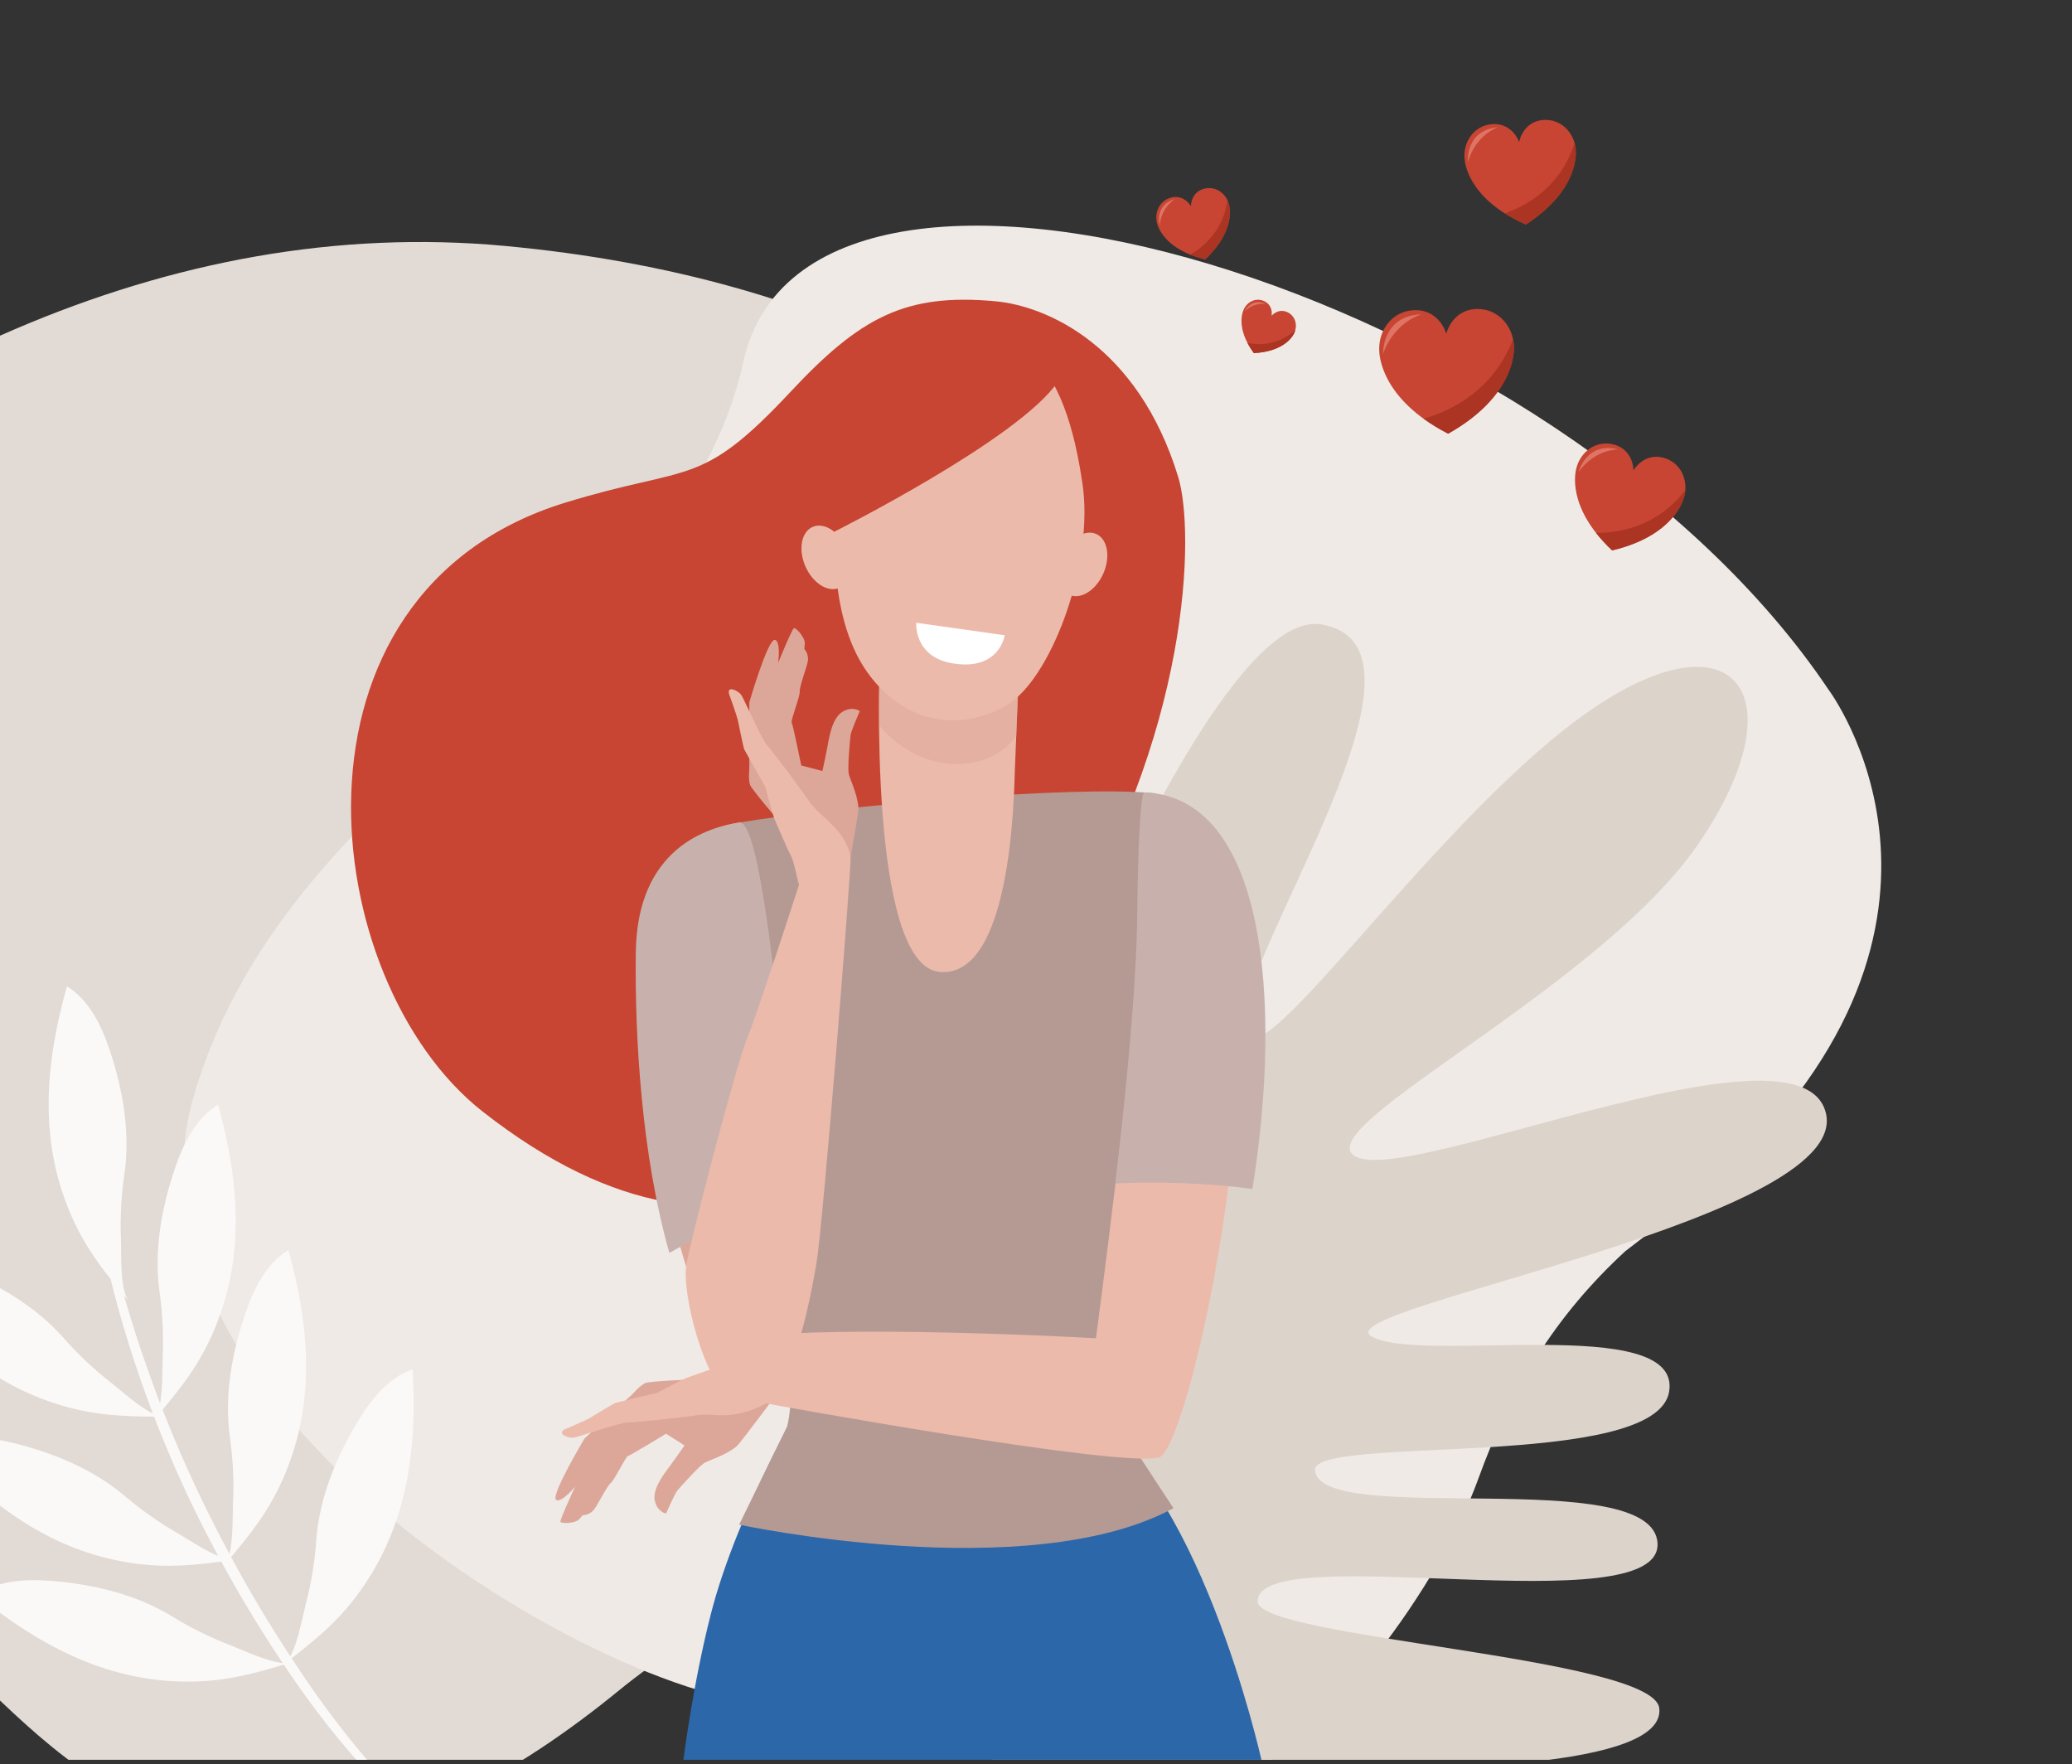 <svg width="242" height="206" viewBox="0 0 242 206" fill="none" xmlns="http://www.w3.org/2000/svg">
<rect x="0" y="0" width="242" height="206" fill="#333333" stroke="none"/>
<g clip-path="url(#clip0_3273_4779)">
<path d="M105.611 181.681C93.381 184.247 81.859 189.579 72.199 197.473C61.168 206.485 45.139 216.468 29.829 214.591C2.768 211.272 -4.944 186.144 -22.474 182.555C-40.003 178.97 -84.145 104.254 -51.002 73.753C-17.857 43.256 19.87 25.087 58.967 28.719C136.768 35.946 164.86 91.542 157.966 137.497C157.966 137.497 154.053 171.517 105.614 181.674L105.611 181.681Z" fill="#E2DBD5"/>
<path d="M189.818 146.113C181.557 153.743 176.458 162.17 172.643 172.729C168.285 184.784 155.171 203.41 142.478 209.031C120.044 218.966 110.176 193.307 94.978 198.631C79.783 203.958 11.182 166.636 22.694 127.77C34.209 88.907 79.191 76.697 86.832 42.198C94.473 7.699 182.042 33.638 213.536 80.493C213.536 80.493 233.77 107.271 201.048 137.488L189.818 146.113Z" fill="#EFEAE6"/>
<path d="M102.897 172.048C102.897 172.048 137.281 70.133 154.306 72.919C169.827 75.457 144.756 111.186 145.246 119.84C145.731 128.494 166.423 97.088 184.433 83.875C202.445 70.662 210.437 80.919 198.346 98.561C186.652 115.624 151.788 132.112 158.483 135.127C165.179 138.139 208.702 118.876 213.048 129.348C218.376 142.189 154.498 152.727 160.181 156.05C165.865 159.373 196.48 153.24 194.946 162.513C193.412 171.786 153.216 167.516 153.588 171.694C154.192 178.464 193.131 170.895 193.592 180.223C194.068 189.765 146.821 179.604 146.885 187.016C146.921 191.274 193.099 193.507 193.795 199.469C195.384 213.067 92 203.109 92 203.109L102.893 172.051L102.897 172.048Z" fill="#DCD3CB"/>
<path d="M80.967 161.084C80.967 161.084 75.938 161.265 75.41 161.506C74.883 161.748 68.266 167.988 68.266 167.988C68.266 167.988 64.311 174.592 64.942 175.132C65.572 175.672 67.8 173.008 67.971 172.457C68.142 171.906 72.677 166.785 73.272 166.432C73.867 166.079 78.345 164.895 78.496 164.702C78.648 164.509 81.668 162.993 81.745 162.752C81.822 162.51 80.969 161.084 80.969 161.084H80.967Z" fill="#DCA799"/>
<path d="M72.828 164.219C72.909 164 74.688 161.497 75.643 161.453C76.598 161.409 76.978 162.131 76.94 162.252C76.901 162.373 76.169 163.158 75.656 163.613C75.142 164.069 72.828 164.219 72.828 164.219Z" fill="#DCA799"/>
<path d="M68.445 170.778C68.268 171.298 65.283 177.501 65.462 177.721C65.641 177.941 67.2 177.896 67.632 177.417L68.062 176.938C68.062 176.938 68.932 176.944 69.445 176.19C69.959 175.437 70.901 173.53 71.364 173.141C71.827 172.752 73.085 170.071 73.363 170.012C73.639 169.952 77.792 167.423 77.792 167.423L79.951 168.793C79.951 168.793 78.771 170.487 78.121 171.354C77.471 172.219 76.192 173.909 76.475 175.231C76.759 176.553 77.777 176.752 77.786 176.751C77.797 176.749 78.807 174.41 79.116 174.053C79.425 173.697 81.69 171.122 82.349 170.787C83.007 170.453 85.414 169.68 86.282 168.625C87.149 167.572 90.25 163.428 90.25 163.428L83.343 161.666C83.343 161.666 73.952 164.516 73.781 164.617C73.609 164.717 68.445 170.778 68.445 170.778Z" fill="#DCA799"/>
<path d="M65.908 166.932C65.908 166.932 68.404 165.866 68.791 165.639C69.175 165.411 71.672 163.888 71.897 163.814C72.123 163.742 76.737 162.655 76.737 162.655C76.737 162.655 79.749 161.069 80.173 160.906C80.597 160.743 84.048 159.521 84.758 159.344C85.468 159.168 88.299 157.524 88.744 157.356C89.19 157.188 93.205 156.111 93.205 156.111C93.205 156.111 97.672 159.95 97.737 161.6C97.737 161.6 90.354 163.282 90.037 163.495C90.034 163.497 90.03 163.5 90.027 163.502C88.124 164.8 85.838 165.411 83.541 165.238C82.82 165.185 82.057 165.163 81.537 165.245C80.254 165.447 74.457 166.086 73.376 166.102C72.294 166.116 67.48 167.848 66.935 167.893C66.39 167.939 65.032 167.457 65.908 166.932Z" fill="#ECBAAB"/>
<path d="M137.611 55.703C132.888 40.267 122.165 35.731 116.291 35.184C105.701 34.198 100.436 37.086 92.313 45.772C81.705 57.117 80.697 54.19 66.035 58.691C31.637 69.254 36.977 114.599 56.382 129.811C87.168 153.947 108.744 134.33 123.401 110.9C139.191 85.661 139.541 62.011 137.611 55.703Z" fill="#C74532"/>
<path d="M94.062 162.931C94.062 162.931 86.138 176.359 83.041 188.415C80.903 196.746 79.824 205.5 79.824 205.5H147.327C147.327 205.5 139.793 171.638 125.641 165.209C111.489 158.781 94.062 162.931 94.062 162.931Z" fill="#2C67A9"/>
<path d="M134.732 92.62C124.931 91.699 98.384 94.102 86.342 96.049C84.621 96.327 94.689 156.061 91.937 166.562L86.331 178.04C86.331 178.04 120.087 185.289 137.055 176.118L127.57 161.647C129.261 153.908 142.25 93.325 134.732 92.618V92.62Z" fill="#B59A94"/>
<path d="M102.754 77.119C102.754 77.119 101.29 112.768 109.758 113.499C118.226 114.231 118.427 92.506 118.535 89.839L119.124 75.318L102.754 77.119Z" fill="#ECBAAB"/>
<path opacity="0.5" d="M102.666 84.698C108.07 91.023 115.912 90.042 118.695 85.912L119.126 75.317L102.755 77.118C102.755 77.118 102.626 80.26 102.666 84.697V84.698Z" fill="#DCA799"/>
<path d="M75.599 111.233C75.418 126.097 77.251 148.719 86.743 161.539C89.223 164.889 93.508 152.856 93.508 152.856C93.508 152.856 90.294 95.434 86.325 96.054C82.687 96.624 75.747 98.998 75.599 111.233Z" fill="#DCA799"/>
<path d="M93.02 141.767C91.676 124.152 89.073 95.622 86.325 96.052C82.687 96.622 74.406 98.996 74.257 111.231C74.137 121.055 74.908 134.779 78.177 146.31C81.137 144.611 85.527 142.523 89.011 142.286C90.366 142.215 91.696 142.008 93.019 141.767H93.02Z" fill="#C8B1AC"/>
<path d="M99.652 46.626C99.652 46.626 97.423 51.645 97.423 62.099C97.423 72.553 99.932 78.546 104.81 82.032C109.689 85.516 115.315 83.965 118.053 82.032C122.996 78.543 127.81 65.585 126.416 56.385C125.022 47.185 120.84 29.064 99.652 46.628V46.626Z" fill="#ECBAAB"/>
<path d="M133.628 92.55C133.628 92.55 134.121 94.118 133.383 107.246C132.522 122.552 128.003 156.278 128.003 156.278C128.003 156.278 106.61 155.033 92.185 155.714L85.218 159.296L89.434 163.878C89.434 163.878 131.219 171.518 135.404 170.168C139.587 168.816 154.977 97.557 133.628 92.55Z" fill="#ECBAAB"/>
<path d="M91.093 96.025C91.093 96.025 87.804 92.214 87.623 91.665C87.443 91.113 87.515 82.019 87.515 82.019C87.515 82.019 89.666 74.628 90.49 74.722C91.315 74.817 90.877 78.261 90.589 78.762C90.302 79.263 89.633 86.07 89.779 86.745C89.925 87.42 92.103 91.509 92.064 91.752C92.025 91.996 92.968 95.24 92.843 95.46C92.717 95.681 91.093 96.025 91.093 96.025Z" fill="#DCA799"/>
<path d="M87.857 87.925C87.752 88.134 87.126 91.141 87.744 91.871C88.361 92.601 89.15 92.387 89.212 92.277C89.275 92.167 89.352 91.097 89.336 90.41C89.321 89.724 87.857 87.925 87.857 87.925Z" fill="#DCA799"/>
<path d="M89.683 80.251C89.944 79.766 92.461 73.36 92.744 73.341C93.025 73.322 94.053 74.497 93.997 75.139L93.939 75.779C93.939 75.779 94.535 76.412 94.333 77.301C94.13 78.19 93.373 80.178 93.403 80.782C93.433 81.387 92.323 84.133 92.467 84.376C92.612 84.62 93.582 89.385 93.582 89.385L96.055 90.035C96.055 90.035 96.495 88.017 96.686 86.951C96.878 85.885 97.247 83.8 98.409 83.109C99.571 82.418 100.409 83.027 100.416 83.037C100.422 83.046 99.393 85.378 99.343 85.846C99.293 86.315 98.946 89.727 99.148 90.437C99.351 91.147 100.422 93.438 100.238 94.79C100.056 96.143 99.128 101.234 99.128 101.234L93.138 97.368C93.138 97.368 88.839 88.547 88.796 88.352C88.754 88.157 89.683 80.25 89.683 80.25V80.251Z" fill="#DCA799"/>
<path d="M99.335 100.087C98.885 97.828 97.581 96.653 95.892 95.086C95.361 94.595 94.827 94.05 94.534 93.612C93.81 92.533 90.337 87.85 89.611 87.046C88.886 86.242 86.881 81.536 86.543 81.106C86.206 80.675 84.929 80.008 85.139 81.008C85.139 81.008 86.056 83.563 86.152 84.001C86.248 84.438 86.827 87.303 86.928 87.518C87.028 87.733 89.371 91.855 89.371 91.855C89.371 91.855 90.257 95.143 90.426 95.564C90.594 95.984 92.046 99.348 92.4 99.987C92.753 100.628 93.146 102.863 93.326 103.305C93.326 103.305 88.39 118.593 87.256 121.277C86.121 123.96 81.201 142.582 80.187 147.538C79.509 150.851 82.384 161.929 85.563 163.302C88.663 164.642 92.338 165.091 95.356 147.538C96.12 143.098 99.492 100.865 99.337 100.087H99.335Z" fill="#ECBAAB"/>
<path d="M133.601 92.533C133.601 92.533 132.973 92.678 132.816 107.247C132.731 115.084 131.499 127.722 130.269 138.205C135.002 137.924 141.683 138.192 146.277 138.845C149.794 116.965 147.841 93.007 133.601 92.533Z" fill="#C8B1AC"/>
<path d="M94.069 66.144C94.933 68.108 96.708 69.227 98.035 68.643C99.364 68.059 99.739 65.994 98.877 64.03C98.013 62.066 96.237 60.946 94.91 61.53C93.582 62.114 93.207 64.179 94.069 66.144Z" fill="#ECBAAB"/>
<path d="M128.867 66.966C128.003 68.93 126.228 70.05 124.901 69.466C123.572 68.882 123.197 66.817 124.059 64.853C124.923 62.889 126.699 61.769 128.025 62.353C129.354 62.936 129.729 65.002 128.867 66.966Z" fill="#ECBAAB"/>
<path d="M117.347 74.183L107.013 72.724C107.013 72.724 106.698 76.683 111.223 77.455C116.742 78.397 117.347 74.183 117.347 74.183Z" fill="white"/>
<path d="M97.423 62.099C97.423 62.099 119.171 51.2 123.596 44.513C128.021 37.825 115.97 38.816 115.97 38.816L107.009 38.764L97.738 43.183L92.855 57.112L97.423 62.097V62.099Z" fill="#C74532"/>
<path d="M8.679 142.718C9.869 145.262 11.283 147.298 12.921 149.358C14.071 154.04 15.692 159.39 17.854 165.063C16.154 164.244 13.991 162.258 12.976 161.469C10.973 159.907 9.113 158.158 7.432 156.252C4.172 152.555 -0.224 149.984 -4.79 148.168C-7.607 147.046 -10.769 146.252 -13.653 147.185C-8.203 155.24 -1.658 161.728 7.921 164.326C11.392 165.267 14.472 165.396 17.997 165.424C19.593 169.568 21.467 173.873 23.672 178.22C24.268 179.404 24.881 180.561 25.492 181.706C23.8 181.002 21.807 179.65 20.825 179.088C18.618 177.826 16.527 176.36 14.593 174.715C10.839 171.522 6.123 169.605 1.34 168.459C-1.609 167.751 -4.849 167.412 -7.574 168.748C-1.031 175.938 6.372 181.434 16.225 182.635C19.62 183.052 22.555 182.786 25.841 182.349C28.166 186.619 30.599 190.591 33.023 194.199C31.156 194.036 28.239 192.632 26.956 192.143C24.586 191.234 22.292 190.105 20.129 188.775C15.932 186.195 10.976 185.017 6.079 184.615C3.056 184.368 -0.197 184.526 -2.687 186.262C4.874 192.373 13.034 196.669 22.951 196.352C26.63 196.238 29.665 195.423 33.146 194.385C33.22 194.494 33.289 194.602 33.362 194.711C36.633 199.604 39.961 203.765 43.007 207.018C46.057 210.278 48.816 212.622 50.803 214.121C51.804 214.864 52.595 215.421 53.153 215.765C53.71 216.113 54.009 216.28 54.034 216.243C54.093 216.157 52.995 215.336 51.114 213.736C49.239 212.132 46.6 209.712 43.672 206.414C40.742 203.121 37.528 198.951 34.336 194.062C34.244 193.921 34.151 193.781 34.059 193.64C36.869 191.462 39.256 189.482 41.453 186.611C47.49 178.732 48.753 169.603 48.193 159.891C45.331 160.905 43.307 163.452 41.747 166.057C39.216 170.272 37.289 174.986 36.936 179.9C36.759 182.434 36.34 184.956 35.692 187.413C35.355 188.703 34.815 191.769 33.903 193.414C31.642 189.965 29.364 186.202 27.171 182.168C27.26 182.153 27.348 182.144 27.435 182.134C27.348 182.144 27.256 182.147 27.156 182.143C27.097 182.038 27.044 181.934 26.985 181.828C29.245 179.149 31.141 176.73 32.677 173.5C36.931 164.536 36.261 155.34 33.687 145.966C31.1 147.555 29.654 150.472 28.672 153.341C27.081 157.99 26.176 163.005 26.861 167.883C27.216 170.398 27.333 172.948 27.219 175.487C27.159 176.757 27.256 179.637 26.796 181.461C26.121 180.208 25.455 178.942 24.803 177.642C22.558 173.206 20.63 168.818 18.986 164.613C21.151 162.033 22.974 159.67 24.459 156.539C28.713 147.575 28.043 138.379 25.468 129.005C22.882 130.594 21.436 133.511 20.454 136.38C18.863 141.029 17.958 146.044 18.642 150.922C18.998 153.437 19.114 155.992 19.001 158.526C18.949 159.659 19.016 162.069 18.703 163.876C16.983 159.402 15.59 155.154 14.484 151.288C14.677 151.518 14.865 151.742 15.061 151.978C13.976 150.686 14.191 146.376 14.126 144.739C14.022 142.198 14.154 139.652 14.524 137.135C15.239 132.264 14.362 127.241 12.795 122.582C11.828 119.705 10.399 116.78 7.819 115.18C5.192 124.539 4.466 133.734 8.673 142.721L8.679 142.718Z" fill="#FBF9F8"/>
<path d="M196.706 57.987C196.709 57.977 196.713 57.968 196.715 57.958C197.217 56.078 196.316 53.994 194.272 53.449C192.647 53.015 191.394 53.931 190.781 54.938C190.752 53.76 190.121 52.341 188.497 51.908C186.452 51.363 184.634 52.721 184.132 54.601C184.13 54.611 184.128 54.621 184.125 54.631C184.005 55.037 182.905 59.202 188.29 64.272L188.29 64.272C188.29 64.272 188.29 64.272 188.291 64.272C188.291 64.272 188.291 64.272 188.291 64.273C188.292 64.273 188.292 64.272 188.292 64.273C188.292 64.273 188.293 64.273 188.293 64.273L188.293 64.272C195.488 62.558 196.608 58.399 196.706 57.987L196.706 57.987Z" fill="#C74532"/>
<path d="M186.409 62.227C186.925 62.886 187.545 63.57 188.29 64.271L188.29 64.272C188.29 64.272 188.29 64.272 188.291 64.272C188.291 64.272 188.291 64.272 188.291 64.272C188.292 64.272 188.292 64.272 188.292 64.272C188.293 64.272 188.293 64.272 188.293 64.273L188.294 64.272C195.488 62.557 196.608 58.398 196.706 57.987C196.709 57.977 196.712 57.967 196.715 57.957C196.779 57.719 196.819 57.478 196.838 57.237C193.581 61.488 189.165 62.239 186.409 62.227L186.409 62.227Z" fill="#AB3423"/>
<path d="M184.366 55.123C184.366 55.123 185.278 51.529 189.009 52.479C189.009 52.479 186.314 52.418 184.366 55.123Z" fill="#DF7464"/>
<path d="M184.034 17.471C184.033 17.461 184.033 17.451 184.032 17.44C183.874 15.501 182.327 13.84 180.218 14.011C178.543 14.148 177.669 15.431 177.429 16.585C177.006 15.485 175.936 14.36 174.261 14.496C172.152 14.668 170.894 16.558 171.052 18.497C171.053 18.507 171.054 18.517 171.055 18.527C171.079 18.951 171.438 23.243 178.211 26.214L178.211 26.215C178.211 26.215 178.212 26.214 178.212 26.214C178.213 26.214 178.213 26.214 178.213 26.214C178.214 26.214 178.214 26.214 178.214 26.214C178.214 26.214 178.215 26.214 178.215 26.214L178.215 26.213C184.418 22.186 184.079 17.892 184.033 17.471L184.034 17.471Z" fill="#C74532"/>
<path d="M175.754 24.918C176.461 25.366 177.275 25.802 178.211 26.213L178.211 26.214C178.211 26.214 178.212 26.213 178.212 26.213C178.212 26.213 178.213 26.213 178.213 26.214C178.213 26.214 178.214 26.213 178.214 26.213C178.214 26.213 178.215 26.213 178.215 26.213L178.215 26.213C184.418 22.185 184.079 17.892 184.033 17.471C184.033 17.46 184.033 17.45 184.032 17.44C184.012 17.194 183.969 16.953 183.907 16.72C182.263 21.818 178.355 24.005 175.754 24.919L175.754 24.918Z" fill="#AB3423"/>
<path d="M171.447 18.91C171.447 18.91 171.101 15.218 174.935 14.862C174.935 14.862 172.375 15.709 171.447 18.91Z" fill="#DF7464"/>
<path d="M143.531 23.853C143.529 23.846 143.528 23.84 143.526 23.833C143.19 22.581 141.975 21.677 140.613 22.043C139.531 22.334 139.112 23.281 139.094 24.067C138.684 23.396 137.847 22.787 136.765 23.078C135.403 23.444 134.805 24.834 135.142 26.087C135.144 26.094 135.146 26.1 135.148 26.107C135.214 26.381 135.966 29.152 140.765 30.286L140.765 30.287C140.765 30.287 140.765 30.286 140.765 30.286C140.766 30.286 140.766 30.286 140.766 30.286C140.766 30.286 140.766 30.286 140.766 30.286C140.767 30.286 140.767 30.286 140.767 30.286L140.767 30.285C144.35 26.899 143.611 24.124 143.531 23.853L143.531 23.853Z" fill="#C74532"/>
<path d="M138.997 29.732C139.515 29.941 140.101 30.129 140.764 30.285L140.764 30.286C140.764 30.286 140.765 30.286 140.765 30.286C140.765 30.286 140.765 30.286 140.766 30.286C140.766 30.286 140.766 30.285 140.766 30.285C140.766 30.285 140.767 30.285 140.767 30.285L140.767 30.285C144.35 26.898 143.611 24.123 143.531 23.853C143.529 23.846 143.528 23.839 143.526 23.833C143.483 23.674 143.426 23.521 143.357 23.376C142.893 26.916 140.593 28.82 138.997 29.732L138.997 29.732Z" fill="#AB3423"/>
<path d="M135.451 26.31C135.451 26.31 134.78 23.931 137.251 23.237C137.251 23.237 135.674 24.1 135.451 26.31Z" fill="#DF7464"/>
<path d="M176.817 40.54C176.817 40.528 176.818 40.515 176.818 40.503C176.774 38.152 175.033 36.032 172.477 36.08C170.446 36.117 169.296 37.599 168.919 38.973C168.492 37.614 167.287 36.176 165.256 36.214C162.7 36.262 161.04 38.446 161.084 40.796C161.084 40.809 161.085 40.821 161.086 40.834C161.082 41.345 161.191 46.549 169.135 50.644L169.135 50.645C169.135 50.645 169.136 50.644 169.136 50.644C169.136 50.644 169.137 50.644 169.137 50.645C169.138 50.645 169.138 50.644 169.138 50.644C169.138 50.644 169.139 50.644 169.139 50.645L169.139 50.643C176.924 46.255 176.84 41.051 176.817 40.54L176.817 40.54Z" fill="#C74532"/>
<path d="M166.269 48.895C167.088 49.489 168.036 50.076 169.135 50.642L169.135 50.643C169.135 50.643 169.135 50.643 169.136 50.643C169.136 50.643 169.136 50.643 169.137 50.643C169.137 50.643 169.137 50.643 169.138 50.643C169.138 50.643 169.138 50.643 169.139 50.643L169.139 50.642C176.924 46.254 176.84 41.05 176.817 40.539C176.816 40.526 176.817 40.514 176.817 40.502C176.811 40.204 176.778 39.91 176.72 39.624C174.353 45.648 169.474 47.99 166.269 48.895L166.269 48.895Z" fill="#AB3423"/>
<path d="M161.53 41.324C161.53 41.324 161.391 36.846 166.042 36.706C166.042 36.706 162.89 37.534 161.53 41.324Z" fill="#DF7464"/>
<path d="M151.152 38.91C151.154 38.905 151.157 38.901 151.159 38.896C151.577 38.018 151.324 36.911 150.369 36.457C149.61 36.096 148.91 36.432 148.517 36.871C148.61 36.289 148.429 35.534 147.67 35.173C146.715 34.718 145.697 35.221 145.279 36.099C145.277 36.104 145.275 36.108 145.273 36.113C145.177 36.302 144.256 38.249 146.442 41.232L146.441 41.233C146.441 41.233 146.442 41.233 146.442 41.233C146.442 41.233 146.442 41.233 146.442 41.233C146.442 41.233 146.442 41.233 146.443 41.233C146.443 41.233 146.443 41.233 146.443 41.233L146.443 41.233C150.136 41.046 151.066 39.103 151.152 38.91L151.152 38.91Z" fill="#C74532"/>
<path d="M145.703 40.056C145.897 40.427 146.139 40.819 146.441 41.232L146.441 41.232C146.441 41.232 146.442 41.232 146.442 41.232C146.442 41.232 146.442 41.233 146.442 41.233C146.442 41.233 146.442 41.233 146.443 41.233C146.443 41.233 146.443 41.233 146.443 41.233L146.443 41.233C150.136 41.046 151.066 39.103 151.152 38.91C151.154 38.905 151.157 38.901 151.159 38.896C151.212 38.785 151.254 38.67 151.285 38.553C149.296 40.346 147.057 40.313 145.703 40.056L145.703 40.056Z" fill="#AB3423"/>
<path d="M145.347 36.377C145.347 36.377 146.122 34.693 147.87 35.5C147.87 35.5 146.551 35.224 145.347 36.377Z" fill="#DF7464"/>
</g>
<defs>
<clipPath id="clip0_3273_4779">
<rect width="242" height="205" fill="white" transform="translate(0 0.5)"/>
</clipPath>
</defs>
</svg>
